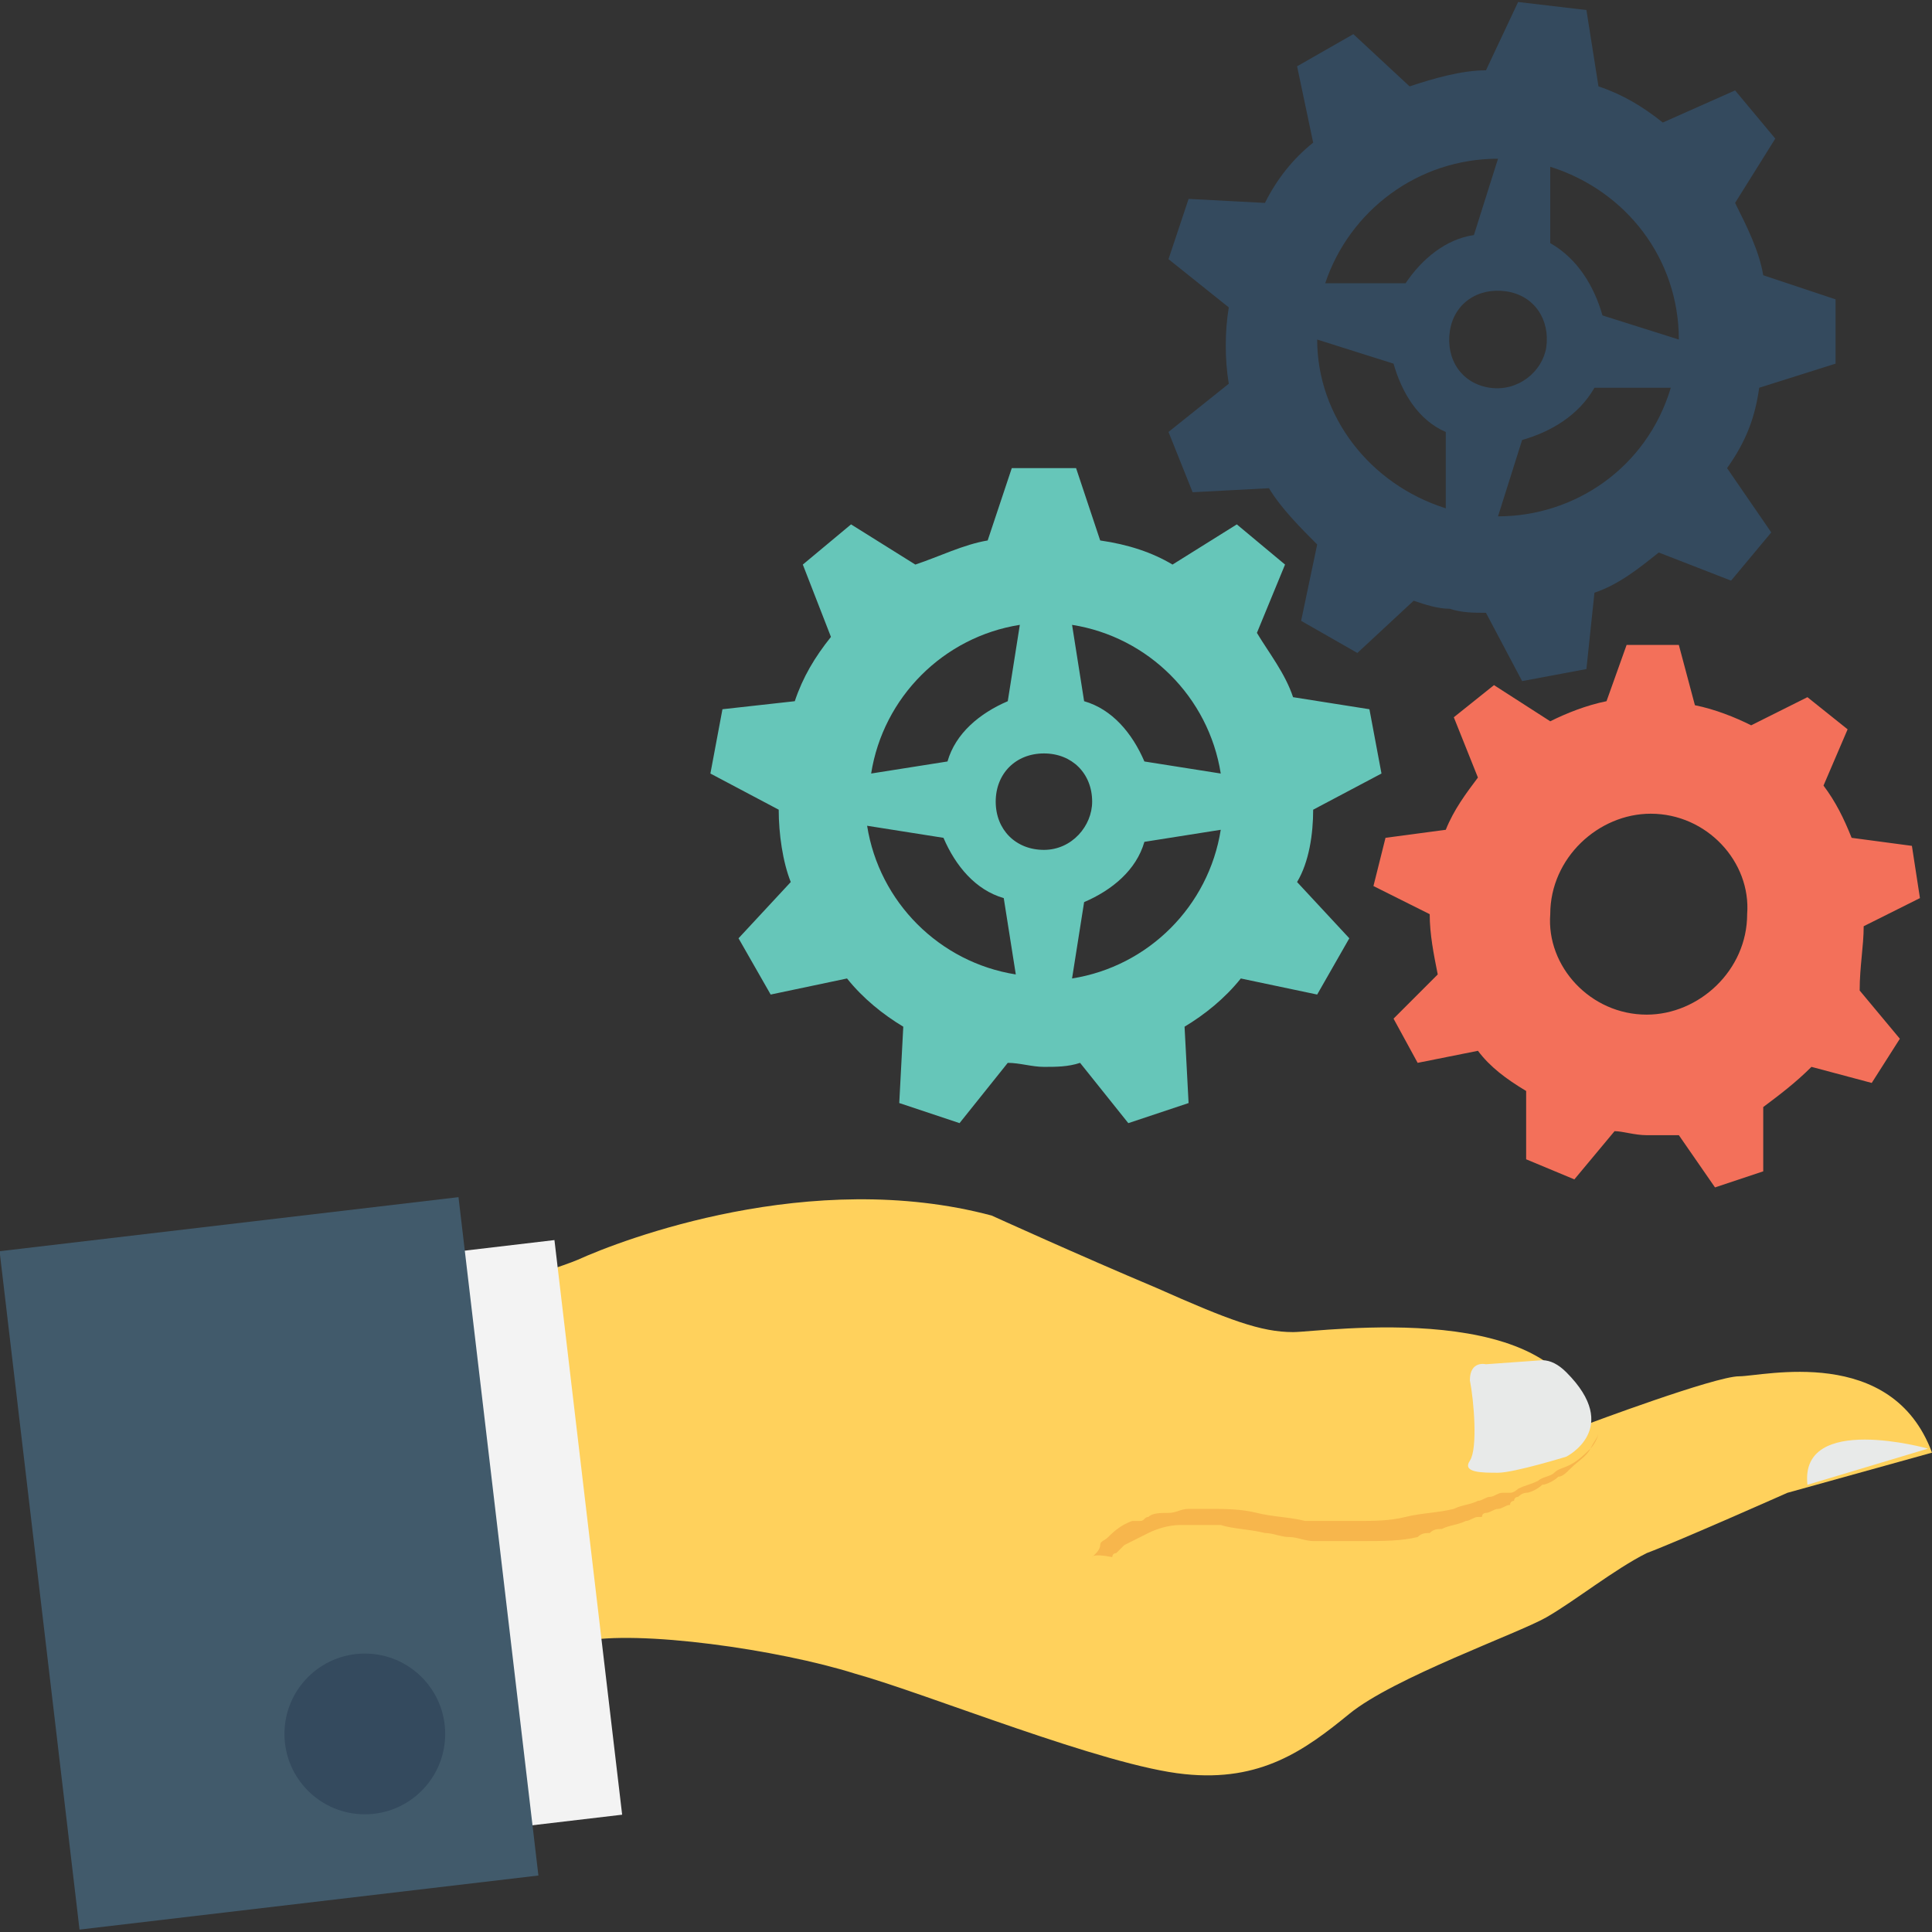 <?xml version="1.0" encoding="iso-8859-1"?>
<!-- Generator: Adobe Illustrator 19.0.0, SVG Export Plug-In . SVG Version: 6.00 Build 0)  -->
<svg version="1.1" id="Capa_1" xmlns="http://www.w3.org/2000/svg" xmlns:xlink="http://www.w3.org/1999/xlink" x="0px"
     y="0px"
     viewBox="0 0 512.84 512.84" style="enable-background:new 0 0 512.84 512.84;" xml:space="preserve">
<rect x="0" y="0" width="512.84" height="512.84" fill="#333333" stroke="none"/>
<path style="fill:#FFD15C;" d="M461.64,365.33c-6.4,0-40.533,12.8-40.533,12.8c-5.333-34.133-70.4-24.533-77.867-24.533
	c-8.533,0-17.067-3.2-36.267-11.733c-20.267-8.533-43.733-19.2-43.733-19.2c-48-12.8-98.133,6.4-109.867,11.733
	c-7.467,3.2-40.533,12.8-65.067,20.267v105.6c23.467-9.6,56.533-22.4,66.133-24.533c14.933-3.2,52.267,2.133,72.533,8.533
	c19.2,5.333,66.133,24.533,87.467,26.667c20.267,2.133,32-6.4,43.733-16c11.733-9.6,44.8-21.333,52.267-25.6
	c7.467-4.267,18.133-12.8,26.667-17.067c8.533-3.2,37.333-16,37.333-16l38.4-10.667C502.174,356.796,468.04,365.33,461.64,365.33z"
/>
    <path style="fill:#F7B64C;" d="M289.907,413.33c0,0,0,0,1.067-1.067c0,0,1.067-1.067,1.067-2.133c0-1.067,1.067-1.067,2.133-2.133
	c1.067-1.067,3.2-3.2,6.4-4.267h1.067h1.067c1.067,0,1.067-1.067,2.133-1.067c1.067-1.067,3.2-1.067,5.333-1.067
	c2.133,0,3.2-1.067,5.333-1.067h1.067h1.067c1.067,0,2.133,0,3.2,0c4.267,0,8.533,0,12.8,1.067c4.267,1.067,8.533,1.067,12.8,2.133
	c1.067,0,2.133,0,3.2,0s2.133,0,3.2,0s1.067,0,2.133,0h2.133c1.067,0,2.133,0,3.2,0c4.267,0,8.533,0,12.8-1.067
	s8.533-1.067,12.8-2.133c2.133-1.067,4.267-1.067,6.4-2.133c1.067,0,2.133-1.067,3.2-1.067s2.133-1.067,3.2-1.067h1.067h1.067
	c1.067,0,2.133-1.067,2.133-1.067c2.133-1.067,3.2-1.067,5.333-2.133c1.067-1.067,3.2-1.067,4.267-2.133
	c1.067-1.067,2.133-1.067,4.267-2.133c2.133-1.067,4.267-3.2,5.333-4.267c1.067-1.067,2.133-3.2,2.133-4.267v-1.067l0,0l0,0v1.067
	c0,1.067-1.067,2.133-2.133,4.267c-1.067,2.133-3.2,3.2-5.333,5.333c-1.067,1.067-2.133,2.133-3.2,2.133
	c-1.067,1.067-3.2,2.133-4.267,2.133c-1.067,1.067-3.2,2.133-4.267,2.133c-1.067,0-2.133,1.067-2.133,1.067s-1.067,0-1.067,1.067
	c0,0-1.067,0-1.067,1.067c-1.067,0-2.133,1.067-3.2,1.067s-2.133,1.067-3.2,1.067c0,0-1.067,0-1.067,1.067h-1.067
	c-1.067,0-2.133,1.067-3.2,1.067c-2.133,1.067-4.267,1.067-6.4,2.133c-1.067,0-2.133,0-3.2,1.067c-1.067,0-2.133,0-3.2,1.067
	c-4.267,1.067-9.6,1.067-13.867,1.067c-1.067,0-2.133,0-3.2,0h-2.133c-1.067,0-1.067,0-2.133,0c-1.067,0-2.133,0-3.2,0
	s-2.133,0-3.2,0c-2.133,0-4.267-1.067-6.4-1.067c-2.133,0-4.267-1.067-6.4-1.067c-4.267-1.067-8.533-1.067-11.733-2.133
	c-1.067,0-2.133,0-3.2,0h-1.067h-1.067c-2.133,0-3.2,0-5.333,0c-3.2,0-6.4,1.067-8.533,2.133c-2.133,1.067-4.267,2.133-6.4,3.2
	c-1.067,1.067-1.067,1.067-2.133,2.133c-1.067,0-1.067,1.067-1.067,1.067C289.907,412.263,289.907,413.33,289.907,413.33z"/>
    <g>
	<path style="fill:#E8EAE9;" d="M394.44,362.13c0,0-4.267-1.067-4.267,4.267c1.067,5.333,2.133,18.133,0,21.333
		c-2.133,3.2,3.2,3.2,7.467,3.2c4.267,0,18.133-4.267,18.133-4.267s14.933-7.467,0-22.4c-2.133-2.133-4.267-3.2-6.4-3.2
		L394.44,362.13z"/>
        <path style="fill:#E8EAE9;" d="M511.774,384.53l-32,9.6C477.64,374.93,511.774,384.53,511.774,384.53z"/>
</g>
    <rect x="54.045" y="382.932" transform="matrix(-0.117 -0.993 0.993 -0.117 -259.625 586.161)"
          style="fill:#F3F3F3;" width="153.605" height="51.202"/>
    <rect x="-19.173" y="353.768" transform="matrix(-0.117 -0.993 0.993 -0.117 -332.426 534.552)"
          style="fill:#415A6B;" width="181.339" height="122.671"/>
    <circle style="fill:#344A5E;" cx="96.84" cy="460.263" r="21.333"/>
    <path style="fill:#66C6B9;" d="M348.574,214.93l18.133-9.6l-3.2-17.067l-20.267-3.2c-2.133-6.4-6.4-11.733-9.6-17.067l7.467-18.133
	l-12.8-10.667l-17.067,10.667c-5.333-3.2-11.733-5.333-19.2-6.4l-6.4-19.2h-17.067l-6.4,19.2c-6.4,1.067-12.8,4.267-19.2,6.4
	l-17.067-10.667l-12.8,10.667l7.467,19.2c-4.267,5.333-7.467,10.667-9.6,17.067l-19.2,2.133l-3.2,17.067l18.133,9.6
	c0,6.4,1.067,13.867,3.2,19.2l-13.867,14.933l8.533,14.933l20.267-4.267c4.267,5.333,9.6,9.6,14.933,12.8l-1.067,20.267l16,5.333
	l12.8-16c3.2,0,6.4,1.067,9.6,1.067c3.2,0,6.4,0,9.6-1.067l12.8,16l16-5.333l-1.067-20.267c5.333-3.2,10.667-7.467,14.933-12.8
	l20.267,4.267l8.533-14.933l-13.867-14.933C347.507,228.796,348.574,221.33,348.574,214.93z M303.774,202.13
	c-3.2-7.467-8.533-13.867-16-16l-3.2-20.267c20.267,3.2,36.267,19.2,39.467,39.467L303.774,202.13z M277.107,225.596
	c-7.467,0-12.8-5.333-12.8-12.8s5.333-12.8,12.8-12.8s12.8,5.333,12.8,12.8C289.907,219.196,284.574,225.596,277.107,225.596z
	 M267.507,186.13c-7.467,3.2-13.867,8.533-16,16l-20.267,3.2c3.2-20.267,19.2-36.267,39.467-39.467L267.507,186.13z M250.44,222.396
	c3.2,7.467,8.533,13.867,16,16l3.2,20.267c-20.267-3.2-36.267-19.2-39.467-39.467L250.44,222.396z M287.774,239.463
	c7.467-3.2,13.867-8.533,16-16l20.267-3.2c-3.2,20.267-19.2,36.267-39.467,39.467L287.774,239.463z"/>
    <path style="fill:#F3705A;" d="M494.707,245.863l14.933-7.467l-2.133-13.867l-16-2.133c-2.133-5.333-4.267-9.6-7.467-13.867
	l6.4-14.933l-10.667-8.533l-14.933,7.467c-4.267-2.133-9.6-4.267-14.933-5.333l-4.267-16h-13.867l-5.333,14.933
	c-5.333,1.067-10.667,3.2-14.933,5.333l-14.933-9.6l-10.667,8.533l6.4,16c-3.2,4.267-6.4,8.533-8.533,13.867l-16,2.133l-3.2,12.8
	l14.933,7.467c0,5.333,1.067,10.667,2.133,16l-11.733,11.733l6.4,11.733l16-3.2c3.2,4.267,7.467,7.467,12.8,10.667l0,18.133
	l12.8,5.333l10.667-12.8c2.133,0,5.333,1.067,8.533,1.067c3.2,0,5.333,0,8.533,0l9.6,13.867l12.8-4.267v-17.067
	c4.267-3.2,8.533-6.4,12.8-10.667l16,4.267l7.467-11.733l-10.667-12.8C493.64,256.53,494.707,251.196,494.707,245.863z
	 M437.107,269.33c-14.933,0-26.667-12.8-25.6-26.667c0-14.933,12.8-26.667,26.667-26.667c14.933,0,26.667,12.8,25.6,26.667
	C463.774,257.596,450.974,269.33,437.107,269.33z"/>
    <path style="fill:#344A5E;" d="M466.974,102.93l20.267-6.4V79.463l-19.2-6.4c-1.067-6.4-4.267-12.8-7.467-19.2l10.667-17.067
	l-10.667-12.8l-19.2,8.533c-5.333-4.267-10.667-7.467-17.067-9.6l-3.2-20.267L402.974,0.53l-8.533,18.133
	c-6.4,0-13.867,2.133-20.267,4.267L359.24,9.063l-14.933,8.533l4.267,20.267c-5.333,4.267-9.6,9.6-12.8,16l-20.267-1.067l-5.333,16
	l16,12.8c-1.067,6.4-1.067,13.867,0,20.267l-16,12.8l6.4,16l20.267-1.067c3.2,5.333,8.533,10.667,12.8,14.933l-4.267,20.267
	l14.933,8.533l14.933-13.867c3.2,1.067,6.4,2.133,9.6,2.133c3.2,1.067,6.4,1.067,9.6,1.067l9.6,18.133l17.067-3.2l2.133-20.267
	c6.4-2.133,11.733-6.4,17.067-10.667l19.2,7.467l10.667-12.8l-11.733-17.067C463.774,116.796,465.907,110.396,466.974,102.93z
	 M445.64,90.13l-20.267-6.4c-2.133-7.467-6.4-14.933-13.867-19.2V44.263C431.774,50.663,445.64,68.796,445.64,90.13z
	 M373.107,75.196h-21.333c6.4-19.2,24.533-33.067,45.867-33.067l-6.4,20.267C383.774,63.463,377.374,68.796,373.107,75.196z
	 M395.507,102.93c-7.467-1.067-11.733-7.467-10.667-14.933c1.067-7.467,7.467-11.733,14.933-10.667s11.733,7.467,10.667,14.933
	C409.374,98.663,402.974,103.996,395.507,102.93z M349.64,90.13l20.267,6.4c2.133,7.467,6.4,14.933,13.867,18.133v20.267
	C363.507,128.53,349.64,110.396,349.64,90.13z M397.64,137.063l6.4-20.267c7.467-2.133,14.933-6.4,19.2-13.867h20.267
	C437.107,124.263,417.907,137.063,397.64,137.063z"/>
    <g>
</g>
    <g>
</g>
    <g>
</g>
    <g>
</g>
    <g>
</g>
    <g>
</g>
    <g>
</g>
    <g>
</g>
    <g>
</g>
    <g>
</g>
    <g>
</g>
    <g>
</g>
    <g>
</g>
    <g>
</g>
    <g>
</g>
</svg>
